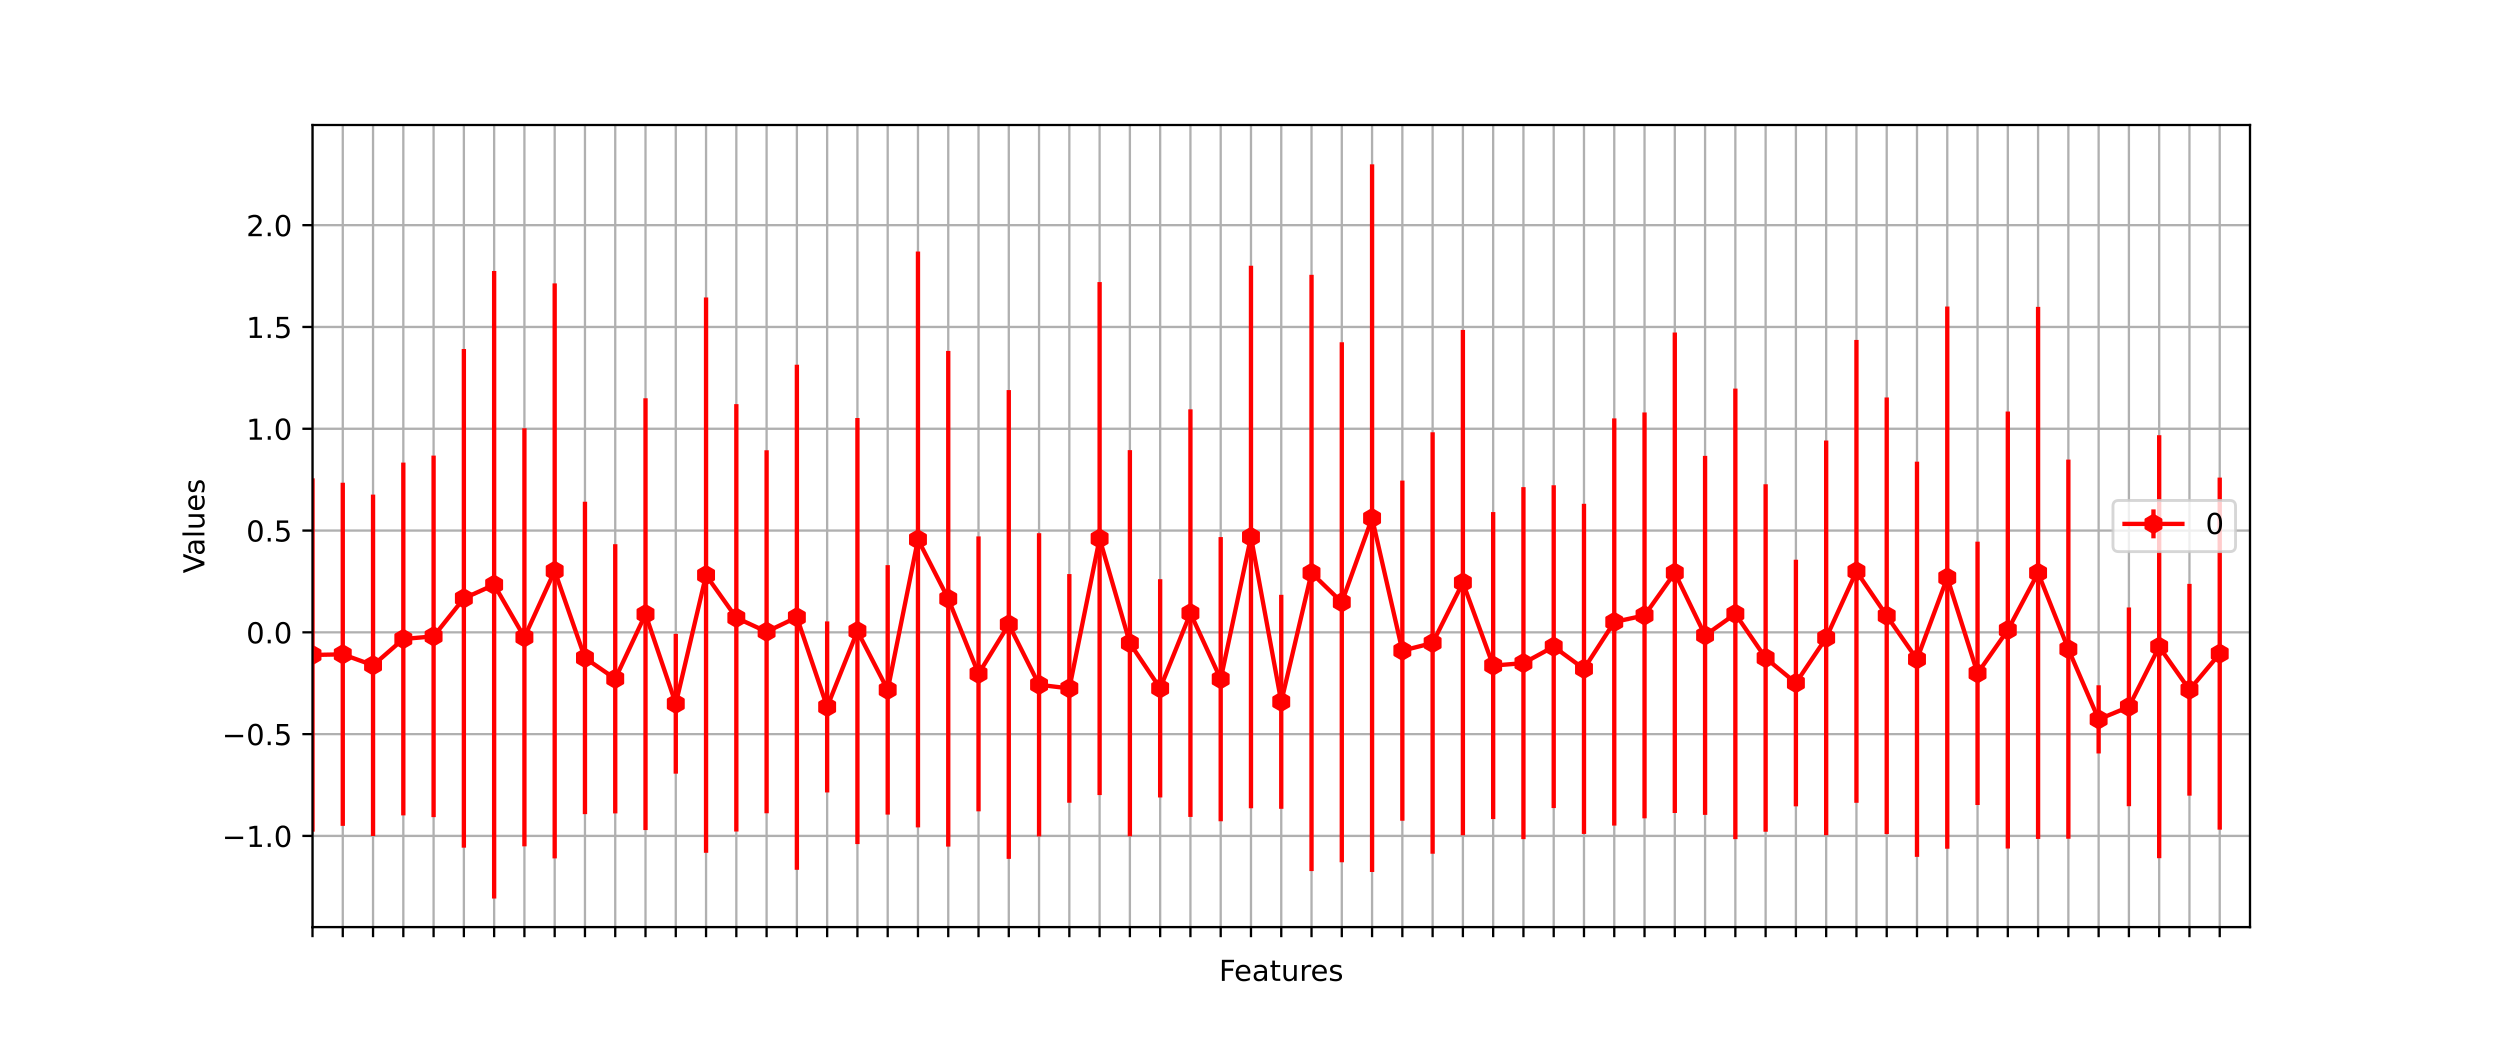 <?xml version="1.0" encoding="utf-8" standalone="no"?>
<!DOCTYPE svg PUBLIC "-//W3C//DTD SVG 1.1//EN"
  "http://www.w3.org/Graphics/SVG/1.1/DTD/svg11.dtd">
<!-- Created with matplotlib (https://matplotlib.org/) -->
<svg height="360pt" version="1.1" viewBox="0 0 864 360" width="864pt" xmlns="http://www.w3.org/2000/svg" xmlns:xlink="http://www.w3.org/1999/xlink">
 <defs>
  <style type="text/css">*{stroke-linecap:butt;stroke-linejoin:round;}</style>
 </defs>
 <g id="figure_1">
  <g id="patch_1">
   <path d="M 0 360 
L 864 360 
L 864 0 
L 0 0 
z
" style="fill:#ffffff;"/>
  </g>
  <g id="axes_1">
   <g id="patch_2">
    <path d="M 108 320.4 
L 777.6 320.4 
L 777.6 43.2 
L 108 43.2 
z
" style="fill:#ffffff;"/>
   </g>
   <g id="matplotlib.axis_1">
    <g id="xtick_1">
     <g id="line2d_1">
      <path clip-path="url(#pa23f2cfbc8)" d="M 108 320.4 
L 108 43.2 
" style="fill:none;stroke:#b0b0b0;stroke-linecap:square;stroke-width:0.8;"/>
     </g>
     <g id="line2d_2">
      <defs>
       <path d="M 0 0 
L 0 3.5 
" id="md1a18c823a" style="stroke:#000000;stroke-width:0.8;"/>
      </defs>
      <g>
       <use style="stroke:#000000;stroke-width:0.8;" x="108" xlink:href="#md1a18c823a" y="320.4"/>
      </g>
     </g>
    </g>
    <g id="xtick_2">
     <g id="line2d_3">
      <path clip-path="url(#pa23f2cfbc8)" d="M 118.463 320.4 
L 118.463 43.2 
" style="fill:none;stroke:#b0b0b0;stroke-linecap:square;stroke-width:0.8;"/>
     </g>
     <g id="line2d_4">
      <g>
       <use style="stroke:#000000;stroke-width:0.8;" x="118.463" xlink:href="#md1a18c823a" y="320.4"/>
      </g>
     </g>
    </g>
    <g id="xtick_3">
     <g id="line2d_5">
      <path clip-path="url(#pa23f2cfbc8)" d="M 128.925 320.4 
L 128.925 43.2 
" style="fill:none;stroke:#b0b0b0;stroke-linecap:square;stroke-width:0.8;"/>
     </g>
     <g id="line2d_6">
      <g>
       <use style="stroke:#000000;stroke-width:0.8;" x="128.925" xlink:href="#md1a18c823a" y="320.4"/>
      </g>
     </g>
    </g>
    <g id="xtick_4">
     <g id="line2d_7">
      <path clip-path="url(#pa23f2cfbc8)" d="M 139.387 320.4 
L 139.387 43.2 
" style="fill:none;stroke:#b0b0b0;stroke-linecap:square;stroke-width:0.8;"/>
     </g>
     <g id="line2d_8">
      <g>
       <use style="stroke:#000000;stroke-width:0.8;" x="139.387" xlink:href="#md1a18c823a" y="320.4"/>
      </g>
     </g>
    </g>
    <g id="xtick_5">
     <g id="line2d_9">
      <path clip-path="url(#pa23f2cfbc8)" d="M 149.85 320.4 
L 149.85 43.2 
" style="fill:none;stroke:#b0b0b0;stroke-linecap:square;stroke-width:0.8;"/>
     </g>
     <g id="line2d_10">
      <g>
       <use style="stroke:#000000;stroke-width:0.8;" x="149.85" xlink:href="#md1a18c823a" y="320.4"/>
      </g>
     </g>
    </g>
    <g id="xtick_6">
     <g id="line2d_11">
      <path clip-path="url(#pa23f2cfbc8)" d="M 160.312 320.4 
L 160.312 43.2 
" style="fill:none;stroke:#b0b0b0;stroke-linecap:square;stroke-width:0.8;"/>
     </g>
     <g id="line2d_12">
      <g>
       <use style="stroke:#000000;stroke-width:0.8;" x="160.312" xlink:href="#md1a18c823a" y="320.4"/>
      </g>
     </g>
    </g>
    <g id="xtick_7">
     <g id="line2d_13">
      <path clip-path="url(#pa23f2cfbc8)" d="M 170.775 320.4 
L 170.775 43.2 
" style="fill:none;stroke:#b0b0b0;stroke-linecap:square;stroke-width:0.8;"/>
     </g>
     <g id="line2d_14">
      <g>
       <use style="stroke:#000000;stroke-width:0.8;" x="170.775" xlink:href="#md1a18c823a" y="320.4"/>
      </g>
     </g>
    </g>
    <g id="xtick_8">
     <g id="line2d_15">
      <path clip-path="url(#pa23f2cfbc8)" d="M 181.238 320.4 
L 181.238 43.2 
" style="fill:none;stroke:#b0b0b0;stroke-linecap:square;stroke-width:0.8;"/>
     </g>
     <g id="line2d_16">
      <g>
       <use style="stroke:#000000;stroke-width:0.8;" x="181.238" xlink:href="#md1a18c823a" y="320.4"/>
      </g>
     </g>
    </g>
    <g id="xtick_9">
     <g id="line2d_17">
      <path clip-path="url(#pa23f2cfbc8)" d="M 191.7 320.4 
L 191.7 43.2 
" style="fill:none;stroke:#b0b0b0;stroke-linecap:square;stroke-width:0.8;"/>
     </g>
     <g id="line2d_18">
      <g>
       <use style="stroke:#000000;stroke-width:0.8;" x="191.7" xlink:href="#md1a18c823a" y="320.4"/>
      </g>
     </g>
    </g>
    <g id="xtick_10">
     <g id="line2d_19">
      <path clip-path="url(#pa23f2cfbc8)" d="M 202.162 320.4 
L 202.162 43.2 
" style="fill:none;stroke:#b0b0b0;stroke-linecap:square;stroke-width:0.8;"/>
     </g>
     <g id="line2d_20">
      <g>
       <use style="stroke:#000000;stroke-width:0.8;" x="202.162" xlink:href="#md1a18c823a" y="320.4"/>
      </g>
     </g>
    </g>
    <g id="xtick_11">
     <g id="line2d_21">
      <path clip-path="url(#pa23f2cfbc8)" d="M 212.625 320.4 
L 212.625 43.2 
" style="fill:none;stroke:#b0b0b0;stroke-linecap:square;stroke-width:0.8;"/>
     </g>
     <g id="line2d_22">
      <g>
       <use style="stroke:#000000;stroke-width:0.8;" x="212.625" xlink:href="#md1a18c823a" y="320.4"/>
      </g>
     </g>
    </g>
    <g id="xtick_12">
     <g id="line2d_23">
      <path clip-path="url(#pa23f2cfbc8)" d="M 223.088 320.4 
L 223.088 43.2 
" style="fill:none;stroke:#b0b0b0;stroke-linecap:square;stroke-width:0.8;"/>
     </g>
     <g id="line2d_24">
      <g>
       <use style="stroke:#000000;stroke-width:0.8;" x="223.088" xlink:href="#md1a18c823a" y="320.4"/>
      </g>
     </g>
    </g>
    <g id="xtick_13">
     <g id="line2d_25">
      <path clip-path="url(#pa23f2cfbc8)" d="M 233.55 320.4 
L 233.55 43.2 
" style="fill:none;stroke:#b0b0b0;stroke-linecap:square;stroke-width:0.8;"/>
     </g>
     <g id="line2d_26">
      <g>
       <use style="stroke:#000000;stroke-width:0.8;" x="233.55" xlink:href="#md1a18c823a" y="320.4"/>
      </g>
     </g>
    </g>
    <g id="xtick_14">
     <g id="line2d_27">
      <path clip-path="url(#pa23f2cfbc8)" d="M 244.012 320.4 
L 244.012 43.2 
" style="fill:none;stroke:#b0b0b0;stroke-linecap:square;stroke-width:0.8;"/>
     </g>
     <g id="line2d_28">
      <g>
       <use style="stroke:#000000;stroke-width:0.8;" x="244.012" xlink:href="#md1a18c823a" y="320.4"/>
      </g>
     </g>
    </g>
    <g id="xtick_15">
     <g id="line2d_29">
      <path clip-path="url(#pa23f2cfbc8)" d="M 254.475 320.4 
L 254.475 43.2 
" style="fill:none;stroke:#b0b0b0;stroke-linecap:square;stroke-width:0.8;"/>
     </g>
     <g id="line2d_30">
      <g>
       <use style="stroke:#000000;stroke-width:0.8;" x="254.475" xlink:href="#md1a18c823a" y="320.4"/>
      </g>
     </g>
    </g>
    <g id="xtick_16">
     <g id="line2d_31">
      <path clip-path="url(#pa23f2cfbc8)" d="M 264.938 320.4 
L 264.938 43.2 
" style="fill:none;stroke:#b0b0b0;stroke-linecap:square;stroke-width:0.8;"/>
     </g>
     <g id="line2d_32">
      <g>
       <use style="stroke:#000000;stroke-width:0.8;" x="264.938" xlink:href="#md1a18c823a" y="320.4"/>
      </g>
     </g>
    </g>
    <g id="xtick_17">
     <g id="line2d_33">
      <path clip-path="url(#pa23f2cfbc8)" d="M 275.4 320.4 
L 275.4 43.2 
" style="fill:none;stroke:#b0b0b0;stroke-linecap:square;stroke-width:0.8;"/>
     </g>
     <g id="line2d_34">
      <g>
       <use style="stroke:#000000;stroke-width:0.8;" x="275.4" xlink:href="#md1a18c823a" y="320.4"/>
      </g>
     </g>
    </g>
    <g id="xtick_18">
     <g id="line2d_35">
      <path clip-path="url(#pa23f2cfbc8)" d="M 285.863 320.4 
L 285.863 43.2 
" style="fill:none;stroke:#b0b0b0;stroke-linecap:square;stroke-width:0.8;"/>
     </g>
     <g id="line2d_36">
      <g>
       <use style="stroke:#000000;stroke-width:0.8;" x="285.863" xlink:href="#md1a18c823a" y="320.4"/>
      </g>
     </g>
    </g>
    <g id="xtick_19">
     <g id="line2d_37">
      <path clip-path="url(#pa23f2cfbc8)" d="M 296.325 320.4 
L 296.325 43.2 
" style="fill:none;stroke:#b0b0b0;stroke-linecap:square;stroke-width:0.8;"/>
     </g>
     <g id="line2d_38">
      <g>
       <use style="stroke:#000000;stroke-width:0.8;" x="296.325" xlink:href="#md1a18c823a" y="320.4"/>
      </g>
     </g>
    </g>
    <g id="xtick_20">
     <g id="line2d_39">
      <path clip-path="url(#pa23f2cfbc8)" d="M 306.788 320.4 
L 306.788 43.2 
" style="fill:none;stroke:#b0b0b0;stroke-linecap:square;stroke-width:0.8;"/>
     </g>
     <g id="line2d_40">
      <g>
       <use style="stroke:#000000;stroke-width:0.8;" x="306.788" xlink:href="#md1a18c823a" y="320.4"/>
      </g>
     </g>
    </g>
    <g id="xtick_21">
     <g id="line2d_41">
      <path clip-path="url(#pa23f2cfbc8)" d="M 317.25 320.4 
L 317.25 43.2 
" style="fill:none;stroke:#b0b0b0;stroke-linecap:square;stroke-width:0.8;"/>
     </g>
     <g id="line2d_42">
      <g>
       <use style="stroke:#000000;stroke-width:0.8;" x="317.25" xlink:href="#md1a18c823a" y="320.4"/>
      </g>
     </g>
    </g>
    <g id="xtick_22">
     <g id="line2d_43">
      <path clip-path="url(#pa23f2cfbc8)" d="M 327.712 320.4 
L 327.712 43.2 
" style="fill:none;stroke:#b0b0b0;stroke-linecap:square;stroke-width:0.8;"/>
     </g>
     <g id="line2d_44">
      <g>
       <use style="stroke:#000000;stroke-width:0.8;" x="327.712" xlink:href="#md1a18c823a" y="320.4"/>
      </g>
     </g>
    </g>
    <g id="xtick_23">
     <g id="line2d_45">
      <path clip-path="url(#pa23f2cfbc8)" d="M 338.175 320.4 
L 338.175 43.2 
" style="fill:none;stroke:#b0b0b0;stroke-linecap:square;stroke-width:0.8;"/>
     </g>
     <g id="line2d_46">
      <g>
       <use style="stroke:#000000;stroke-width:0.8;" x="338.175" xlink:href="#md1a18c823a" y="320.4"/>
      </g>
     </g>
    </g>
    <g id="xtick_24">
     <g id="line2d_47">
      <path clip-path="url(#pa23f2cfbc8)" d="M 348.637 320.4 
L 348.637 43.2 
" style="fill:none;stroke:#b0b0b0;stroke-linecap:square;stroke-width:0.8;"/>
     </g>
     <g id="line2d_48">
      <g>
       <use style="stroke:#000000;stroke-width:0.8;" x="348.637" xlink:href="#md1a18c823a" y="320.4"/>
      </g>
     </g>
    </g>
    <g id="xtick_25">
     <g id="line2d_49">
      <path clip-path="url(#pa23f2cfbc8)" d="M 359.1 320.4 
L 359.1 43.2 
" style="fill:none;stroke:#b0b0b0;stroke-linecap:square;stroke-width:0.8;"/>
     </g>
     <g id="line2d_50">
      <g>
       <use style="stroke:#000000;stroke-width:0.8;" x="359.1" xlink:href="#md1a18c823a" y="320.4"/>
      </g>
     </g>
    </g>
    <g id="xtick_26">
     <g id="line2d_51">
      <path clip-path="url(#pa23f2cfbc8)" d="M 369.562 320.4 
L 369.562 43.2 
" style="fill:none;stroke:#b0b0b0;stroke-linecap:square;stroke-width:0.8;"/>
     </g>
     <g id="line2d_52">
      <g>
       <use style="stroke:#000000;stroke-width:0.8;" x="369.562" xlink:href="#md1a18c823a" y="320.4"/>
      </g>
     </g>
    </g>
    <g id="xtick_27">
     <g id="line2d_53">
      <path clip-path="url(#pa23f2cfbc8)" d="M 380.025 320.4 
L 380.025 43.2 
" style="fill:none;stroke:#b0b0b0;stroke-linecap:square;stroke-width:0.8;"/>
     </g>
     <g id="line2d_54">
      <g>
       <use style="stroke:#000000;stroke-width:0.8;" x="380.025" xlink:href="#md1a18c823a" y="320.4"/>
      </g>
     </g>
    </g>
    <g id="xtick_28">
     <g id="line2d_55">
      <path clip-path="url(#pa23f2cfbc8)" d="M 390.488 320.4 
L 390.488 43.2 
" style="fill:none;stroke:#b0b0b0;stroke-linecap:square;stroke-width:0.8;"/>
     </g>
     <g id="line2d_56">
      <g>
       <use style="stroke:#000000;stroke-width:0.8;" x="390.488" xlink:href="#md1a18c823a" y="320.4"/>
      </g>
     </g>
    </g>
    <g id="xtick_29">
     <g id="line2d_57">
      <path clip-path="url(#pa23f2cfbc8)" d="M 400.95 320.4 
L 400.95 43.2 
" style="fill:none;stroke:#b0b0b0;stroke-linecap:square;stroke-width:0.8;"/>
     </g>
     <g id="line2d_58">
      <g>
       <use style="stroke:#000000;stroke-width:0.8;" x="400.95" xlink:href="#md1a18c823a" y="320.4"/>
      </g>
     </g>
    </g>
    <g id="xtick_30">
     <g id="line2d_59">
      <path clip-path="url(#pa23f2cfbc8)" d="M 411.413 320.4 
L 411.413 43.2 
" style="fill:none;stroke:#b0b0b0;stroke-linecap:square;stroke-width:0.8;"/>
     </g>
     <g id="line2d_60">
      <g>
       <use style="stroke:#000000;stroke-width:0.8;" x="411.413" xlink:href="#md1a18c823a" y="320.4"/>
      </g>
     </g>
    </g>
    <g id="xtick_31">
     <g id="line2d_61">
      <path clip-path="url(#pa23f2cfbc8)" d="M 421.875 320.4 
L 421.875 43.2 
" style="fill:none;stroke:#b0b0b0;stroke-linecap:square;stroke-width:0.8;"/>
     </g>
     <g id="line2d_62">
      <g>
       <use style="stroke:#000000;stroke-width:0.8;" x="421.875" xlink:href="#md1a18c823a" y="320.4"/>
      </g>
     </g>
    </g>
    <g id="xtick_32">
     <g id="line2d_63">
      <path clip-path="url(#pa23f2cfbc8)" d="M 432.337 320.4 
L 432.337 43.2 
" style="fill:none;stroke:#b0b0b0;stroke-linecap:square;stroke-width:0.8;"/>
     </g>
     <g id="line2d_64">
      <g>
       <use style="stroke:#000000;stroke-width:0.8;" x="432.337" xlink:href="#md1a18c823a" y="320.4"/>
      </g>
     </g>
    </g>
    <g id="xtick_33">
     <g id="line2d_65">
      <path clip-path="url(#pa23f2cfbc8)" d="M 442.8 320.4 
L 442.8 43.2 
" style="fill:none;stroke:#b0b0b0;stroke-linecap:square;stroke-width:0.8;"/>
     </g>
     <g id="line2d_66">
      <g>
       <use style="stroke:#000000;stroke-width:0.8;" x="442.8" xlink:href="#md1a18c823a" y="320.4"/>
      </g>
     </g>
    </g>
    <g id="xtick_34">
     <g id="line2d_67">
      <path clip-path="url(#pa23f2cfbc8)" d="M 453.262 320.4 
L 453.262 43.2 
" style="fill:none;stroke:#b0b0b0;stroke-linecap:square;stroke-width:0.8;"/>
     </g>
     <g id="line2d_68">
      <g>
       <use style="stroke:#000000;stroke-width:0.8;" x="453.262" xlink:href="#md1a18c823a" y="320.4"/>
      </g>
     </g>
    </g>
    <g id="xtick_35">
     <g id="line2d_69">
      <path clip-path="url(#pa23f2cfbc8)" d="M 463.725 320.4 
L 463.725 43.2 
" style="fill:none;stroke:#b0b0b0;stroke-linecap:square;stroke-width:0.8;"/>
     </g>
     <g id="line2d_70">
      <g>
       <use style="stroke:#000000;stroke-width:0.8;" x="463.725" xlink:href="#md1a18c823a" y="320.4"/>
      </g>
     </g>
    </g>
    <g id="xtick_36">
     <g id="line2d_71">
      <path clip-path="url(#pa23f2cfbc8)" d="M 474.188 320.4 
L 474.188 43.2 
" style="fill:none;stroke:#b0b0b0;stroke-linecap:square;stroke-width:0.8;"/>
     </g>
     <g id="line2d_72">
      <g>
       <use style="stroke:#000000;stroke-width:0.8;" x="474.188" xlink:href="#md1a18c823a" y="320.4"/>
      </g>
     </g>
    </g>
    <g id="xtick_37">
     <g id="line2d_73">
      <path clip-path="url(#pa23f2cfbc8)" d="M 484.65 320.4 
L 484.65 43.2 
" style="fill:none;stroke:#b0b0b0;stroke-linecap:square;stroke-width:0.8;"/>
     </g>
     <g id="line2d_74">
      <g>
       <use style="stroke:#000000;stroke-width:0.8;" x="484.65" xlink:href="#md1a18c823a" y="320.4"/>
      </g>
     </g>
    </g>
    <g id="xtick_38">
     <g id="line2d_75">
      <path clip-path="url(#pa23f2cfbc8)" d="M 495.113 320.4 
L 495.113 43.2 
" style="fill:none;stroke:#b0b0b0;stroke-linecap:square;stroke-width:0.8;"/>
     </g>
     <g id="line2d_76">
      <g>
       <use style="stroke:#000000;stroke-width:0.8;" x="495.113" xlink:href="#md1a18c823a" y="320.4"/>
      </g>
     </g>
    </g>
    <g id="xtick_39">
     <g id="line2d_77">
      <path clip-path="url(#pa23f2cfbc8)" d="M 505.575 320.4 
L 505.575 43.2 
" style="fill:none;stroke:#b0b0b0;stroke-linecap:square;stroke-width:0.8;"/>
     </g>
     <g id="line2d_78">
      <g>
       <use style="stroke:#000000;stroke-width:0.8;" x="505.575" xlink:href="#md1a18c823a" y="320.4"/>
      </g>
     </g>
    </g>
    <g id="xtick_40">
     <g id="line2d_79">
      <path clip-path="url(#pa23f2cfbc8)" d="M 516.038 320.4 
L 516.038 43.2 
" style="fill:none;stroke:#b0b0b0;stroke-linecap:square;stroke-width:0.8;"/>
     </g>
     <g id="line2d_80">
      <g>
       <use style="stroke:#000000;stroke-width:0.8;" x="516.038" xlink:href="#md1a18c823a" y="320.4"/>
      </g>
     </g>
    </g>
    <g id="xtick_41">
     <g id="line2d_81">
      <path clip-path="url(#pa23f2cfbc8)" d="M 526.5 320.4 
L 526.5 43.2 
" style="fill:none;stroke:#b0b0b0;stroke-linecap:square;stroke-width:0.8;"/>
     </g>
     <g id="line2d_82">
      <g>
       <use style="stroke:#000000;stroke-width:0.8;" x="526.5" xlink:href="#md1a18c823a" y="320.4"/>
      </g>
     </g>
    </g>
    <g id="xtick_42">
     <g id="line2d_83">
      <path clip-path="url(#pa23f2cfbc8)" d="M 536.962 320.4 
L 536.962 43.2 
" style="fill:none;stroke:#b0b0b0;stroke-linecap:square;stroke-width:0.8;"/>
     </g>
     <g id="line2d_84">
      <g>
       <use style="stroke:#000000;stroke-width:0.8;" x="536.962" xlink:href="#md1a18c823a" y="320.4"/>
      </g>
     </g>
    </g>
    <g id="xtick_43">
     <g id="line2d_85">
      <path clip-path="url(#pa23f2cfbc8)" d="M 547.425 320.4 
L 547.425 43.2 
" style="fill:none;stroke:#b0b0b0;stroke-linecap:square;stroke-width:0.8;"/>
     </g>
     <g id="line2d_86">
      <g>
       <use style="stroke:#000000;stroke-width:0.8;" x="547.425" xlink:href="#md1a18c823a" y="320.4"/>
      </g>
     </g>
    </g>
    <g id="xtick_44">
     <g id="line2d_87">
      <path clip-path="url(#pa23f2cfbc8)" d="M 557.888 320.4 
L 557.888 43.2 
" style="fill:none;stroke:#b0b0b0;stroke-linecap:square;stroke-width:0.8;"/>
     </g>
     <g id="line2d_88">
      <g>
       <use style="stroke:#000000;stroke-width:0.8;" x="557.888" xlink:href="#md1a18c823a" y="320.4"/>
      </g>
     </g>
    </g>
    <g id="xtick_45">
     <g id="line2d_89">
      <path clip-path="url(#pa23f2cfbc8)" d="M 568.35 320.4 
L 568.35 43.2 
" style="fill:none;stroke:#b0b0b0;stroke-linecap:square;stroke-width:0.8;"/>
     </g>
     <g id="line2d_90">
      <g>
       <use style="stroke:#000000;stroke-width:0.8;" x="568.35" xlink:href="#md1a18c823a" y="320.4"/>
      </g>
     </g>
    </g>
    <g id="xtick_46">
     <g id="line2d_91">
      <path clip-path="url(#pa23f2cfbc8)" d="M 578.812 320.4 
L 578.812 43.2 
" style="fill:none;stroke:#b0b0b0;stroke-linecap:square;stroke-width:0.8;"/>
     </g>
     <g id="line2d_92">
      <g>
       <use style="stroke:#000000;stroke-width:0.8;" x="578.812" xlink:href="#md1a18c823a" y="320.4"/>
      </g>
     </g>
    </g>
    <g id="xtick_47">
     <g id="line2d_93">
      <path clip-path="url(#pa23f2cfbc8)" d="M 589.275 320.4 
L 589.275 43.2 
" style="fill:none;stroke:#b0b0b0;stroke-linecap:square;stroke-width:0.8;"/>
     </g>
     <g id="line2d_94">
      <g>
       <use style="stroke:#000000;stroke-width:0.8;" x="589.275" xlink:href="#md1a18c823a" y="320.4"/>
      </g>
     </g>
    </g>
    <g id="xtick_48">
     <g id="line2d_95">
      <path clip-path="url(#pa23f2cfbc8)" d="M 599.737 320.4 
L 599.737 43.2 
" style="fill:none;stroke:#b0b0b0;stroke-linecap:square;stroke-width:0.8;"/>
     </g>
     <g id="line2d_96">
      <g>
       <use style="stroke:#000000;stroke-width:0.8;" x="599.737" xlink:href="#md1a18c823a" y="320.4"/>
      </g>
     </g>
    </g>
    <g id="xtick_49">
     <g id="line2d_97">
      <path clip-path="url(#pa23f2cfbc8)" d="M 610.2 320.4 
L 610.2 43.2 
" style="fill:none;stroke:#b0b0b0;stroke-linecap:square;stroke-width:0.8;"/>
     </g>
     <g id="line2d_98">
      <g>
       <use style="stroke:#000000;stroke-width:0.8;" x="610.2" xlink:href="#md1a18c823a" y="320.4"/>
      </g>
     </g>
    </g>
    <g id="xtick_50">
     <g id="line2d_99">
      <path clip-path="url(#pa23f2cfbc8)" d="M 620.663 320.4 
L 620.663 43.2 
" style="fill:none;stroke:#b0b0b0;stroke-linecap:square;stroke-width:0.8;"/>
     </g>
     <g id="line2d_100">
      <g>
       <use style="stroke:#000000;stroke-width:0.8;" x="620.663" xlink:href="#md1a18c823a" y="320.4"/>
      </g>
     </g>
    </g>
    <g id="xtick_51">
     <g id="line2d_101">
      <path clip-path="url(#pa23f2cfbc8)" d="M 631.125 320.4 
L 631.125 43.2 
" style="fill:none;stroke:#b0b0b0;stroke-linecap:square;stroke-width:0.8;"/>
     </g>
     <g id="line2d_102">
      <g>
       <use style="stroke:#000000;stroke-width:0.8;" x="631.125" xlink:href="#md1a18c823a" y="320.4"/>
      </g>
     </g>
    </g>
    <g id="xtick_52">
     <g id="line2d_103">
      <path clip-path="url(#pa23f2cfbc8)" d="M 641.587 320.4 
L 641.587 43.2 
" style="fill:none;stroke:#b0b0b0;stroke-linecap:square;stroke-width:0.8;"/>
     </g>
     <g id="line2d_104">
      <g>
       <use style="stroke:#000000;stroke-width:0.8;" x="641.587" xlink:href="#md1a18c823a" y="320.4"/>
      </g>
     </g>
    </g>
    <g id="xtick_53">
     <g id="line2d_105">
      <path clip-path="url(#pa23f2cfbc8)" d="M 652.05 320.4 
L 652.05 43.2 
" style="fill:none;stroke:#b0b0b0;stroke-linecap:square;stroke-width:0.8;"/>
     </g>
     <g id="line2d_106">
      <g>
       <use style="stroke:#000000;stroke-width:0.8;" x="652.05" xlink:href="#md1a18c823a" y="320.4"/>
      </g>
     </g>
    </g>
    <g id="xtick_54">
     <g id="line2d_107">
      <path clip-path="url(#pa23f2cfbc8)" d="M 662.513 320.4 
L 662.513 43.2 
" style="fill:none;stroke:#b0b0b0;stroke-linecap:square;stroke-width:0.8;"/>
     </g>
     <g id="line2d_108">
      <g>
       <use style="stroke:#000000;stroke-width:0.8;" x="662.513" xlink:href="#md1a18c823a" y="320.4"/>
      </g>
     </g>
    </g>
    <g id="xtick_55">
     <g id="line2d_109">
      <path clip-path="url(#pa23f2cfbc8)" d="M 672.975 320.4 
L 672.975 43.2 
" style="fill:none;stroke:#b0b0b0;stroke-linecap:square;stroke-width:0.8;"/>
     </g>
     <g id="line2d_110">
      <g>
       <use style="stroke:#000000;stroke-width:0.8;" x="672.975" xlink:href="#md1a18c823a" y="320.4"/>
      </g>
     </g>
    </g>
    <g id="xtick_56">
     <g id="line2d_111">
      <path clip-path="url(#pa23f2cfbc8)" d="M 683.438 320.4 
L 683.438 43.2 
" style="fill:none;stroke:#b0b0b0;stroke-linecap:square;stroke-width:0.8;"/>
     </g>
     <g id="line2d_112">
      <g>
       <use style="stroke:#000000;stroke-width:0.8;" x="683.438" xlink:href="#md1a18c823a" y="320.4"/>
      </g>
     </g>
    </g>
    <g id="xtick_57">
     <g id="line2d_113">
      <path clip-path="url(#pa23f2cfbc8)" d="M 693.9 320.4 
L 693.9 43.2 
" style="fill:none;stroke:#b0b0b0;stroke-linecap:square;stroke-width:0.8;"/>
     </g>
     <g id="line2d_114">
      <g>
       <use style="stroke:#000000;stroke-width:0.8;" x="693.9" xlink:href="#md1a18c823a" y="320.4"/>
      </g>
     </g>
    </g>
    <g id="xtick_58">
     <g id="line2d_115">
      <path clip-path="url(#pa23f2cfbc8)" d="M 704.362 320.4 
L 704.362 43.2 
" style="fill:none;stroke:#b0b0b0;stroke-linecap:square;stroke-width:0.8;"/>
     </g>
     <g id="line2d_116">
      <g>
       <use style="stroke:#000000;stroke-width:0.8;" x="704.362" xlink:href="#md1a18c823a" y="320.4"/>
      </g>
     </g>
    </g>
    <g id="xtick_59">
     <g id="line2d_117">
      <path clip-path="url(#pa23f2cfbc8)" d="M 714.825 320.4 
L 714.825 43.2 
" style="fill:none;stroke:#b0b0b0;stroke-linecap:square;stroke-width:0.8;"/>
     </g>
     <g id="line2d_118">
      <g>
       <use style="stroke:#000000;stroke-width:0.8;" x="714.825" xlink:href="#md1a18c823a" y="320.4"/>
      </g>
     </g>
    </g>
    <g id="xtick_60">
     <g id="line2d_119">
      <path clip-path="url(#pa23f2cfbc8)" d="M 725.288 320.4 
L 725.288 43.2 
" style="fill:none;stroke:#b0b0b0;stroke-linecap:square;stroke-width:0.8;"/>
     </g>
     <g id="line2d_120">
      <g>
       <use style="stroke:#000000;stroke-width:0.8;" x="725.288" xlink:href="#md1a18c823a" y="320.4"/>
      </g>
     </g>
    </g>
    <g id="xtick_61">
     <g id="line2d_121">
      <path clip-path="url(#pa23f2cfbc8)" d="M 735.75 320.4 
L 735.75 43.2 
" style="fill:none;stroke:#b0b0b0;stroke-linecap:square;stroke-width:0.8;"/>
     </g>
     <g id="line2d_122">
      <g>
       <use style="stroke:#000000;stroke-width:0.8;" x="735.75" xlink:href="#md1a18c823a" y="320.4"/>
      </g>
     </g>
    </g>
    <g id="xtick_62">
     <g id="line2d_123">
      <path clip-path="url(#pa23f2cfbc8)" d="M 746.212 320.4 
L 746.212 43.2 
" style="fill:none;stroke:#b0b0b0;stroke-linecap:square;stroke-width:0.8;"/>
     </g>
     <g id="line2d_124">
      <g>
       <use style="stroke:#000000;stroke-width:0.8;" x="746.212" xlink:href="#md1a18c823a" y="320.4"/>
      </g>
     </g>
    </g>
    <g id="xtick_63">
     <g id="line2d_125">
      <path clip-path="url(#pa23f2cfbc8)" d="M 756.675 320.4 
L 756.675 43.2 
" style="fill:none;stroke:#b0b0b0;stroke-linecap:square;stroke-width:0.8;"/>
     </g>
     <g id="line2d_126">
      <g>
       <use style="stroke:#000000;stroke-width:0.8;" x="756.675" xlink:href="#md1a18c823a" y="320.4"/>
      </g>
     </g>
    </g>
    <g id="xtick_64">
     <g id="line2d_127">
      <path clip-path="url(#pa23f2cfbc8)" d="M 767.138 320.4 
L 767.138 43.2 
" style="fill:none;stroke:#b0b0b0;stroke-linecap:square;stroke-width:0.8;"/>
     </g>
     <g id="line2d_128">
      <g>
       <use style="stroke:#000000;stroke-width:0.8;" x="767.138" xlink:href="#md1a18c823a" y="320.4"/>
      </g>
     </g>
    </g>
    <g id="text_1">
     <!-- Features -->
     <g transform="translate(421.305 338.998)scale(0.1 -0.1)">
      <defs>
       <path d="M 9.812 72.906 
L 51.703 72.906 
L 51.703 64.594 
L 19.672 64.594 
L 19.672 43.109 
L 48.578 43.109 
L 48.578 34.812 
L 19.672 34.812 
L 19.672 0 
L 9.812 0 
z
" id="DejaVuSans-70"/>
       <path d="M 56.203 29.594 
L 56.203 25.203 
L 14.891 25.203 
Q 15.484 15.922 20.484 11.062 
Q 25.484 6.203 34.422 6.203 
Q 39.594 6.203 44.453 7.469 
Q 49.312 8.734 54.109 11.281 
L 54.109 2.781 
Q 49.266 0.734 44.188 -0.344 
Q 39.109 -1.422 33.891 -1.422 
Q 20.797 -1.422 13.156 6.188 
Q 5.516 13.812 5.516 26.812 
Q 5.516 40.234 12.766 48.109 
Q 20.016 56 32.328 56 
Q 43.359 56 49.781 48.891 
Q 56.203 41.797 56.203 29.594 
z
M 47.219 32.234 
Q 47.125 39.594 43.094 43.984 
Q 39.062 48.391 32.422 48.391 
Q 24.906 48.391 20.391 44.141 
Q 15.875 39.891 15.188 32.172 
z
" id="DejaVuSans-101"/>
       <path d="M 34.281 27.484 
Q 23.391 27.484 19.188 25 
Q 14.984 22.516 14.984 16.5 
Q 14.984 11.719 18.141 8.906 
Q 21.297 6.109 26.703 6.109 
Q 34.188 6.109 38.703 11.406 
Q 43.219 16.703 43.219 25.484 
L 43.219 27.484 
z
M 52.203 31.203 
L 52.203 0 
L 43.219 0 
L 43.219 8.297 
Q 40.141 3.328 35.547 0.953 
Q 30.953 -1.422 24.312 -1.422 
Q 15.922 -1.422 10.953 3.297 
Q 6 8.016 6 15.922 
Q 6 25.141 12.172 29.828 
Q 18.359 34.516 30.609 34.516 
L 43.219 34.516 
L 43.219 35.406 
Q 43.219 41.609 39.141 45 
Q 35.062 48.391 27.688 48.391 
Q 23 48.391 18.547 47.266 
Q 14.109 46.141 10.016 43.891 
L 10.016 52.203 
Q 14.938 54.109 19.578 55.047 
Q 24.219 56 28.609 56 
Q 40.484 56 46.344 49.844 
Q 52.203 43.703 52.203 31.203 
z
" id="DejaVuSans-97"/>
       <path d="M 18.312 70.219 
L 18.312 54.688 
L 36.812 54.688 
L 36.812 47.703 
L 18.312 47.703 
L 18.312 18.016 
Q 18.312 11.328 20.141 9.422 
Q 21.969 7.516 27.594 7.516 
L 36.812 7.516 
L 36.812 0 
L 27.594 0 
Q 17.188 0 13.234 3.875 
Q 9.281 7.766 9.281 18.016 
L 9.281 47.703 
L 2.688 47.703 
L 2.688 54.688 
L 9.281 54.688 
L 9.281 70.219 
z
" id="DejaVuSans-116"/>
       <path d="M 8.5 21.578 
L 8.5 54.688 
L 17.484 54.688 
L 17.484 21.922 
Q 17.484 14.156 20.5 10.266 
Q 23.531 6.391 29.594 6.391 
Q 36.859 6.391 41.078 11.031 
Q 45.312 15.672 45.312 23.688 
L 45.312 54.688 
L 54.297 54.688 
L 54.297 0 
L 45.312 0 
L 45.312 8.406 
Q 42.047 3.422 37.719 1 
Q 33.406 -1.422 27.688 -1.422 
Q 18.266 -1.422 13.375 4.438 
Q 8.5 10.297 8.5 21.578 
z
M 31.109 56 
z
" id="DejaVuSans-117"/>
       <path d="M 41.109 46.297 
Q 39.594 47.172 37.812 47.578 
Q 36.031 48 33.891 48 
Q 26.266 48 22.188 43.047 
Q 18.109 38.094 18.109 28.812 
L 18.109 0 
L 9.078 0 
L 9.078 54.688 
L 18.109 54.688 
L 18.109 46.188 
Q 20.953 51.172 25.484 53.578 
Q 30.031 56 36.531 56 
Q 37.453 56 38.578 55.875 
Q 39.703 55.766 41.062 55.516 
z
" id="DejaVuSans-114"/>
       <path d="M 44.281 53.078 
L 44.281 44.578 
Q 40.484 46.531 36.375 47.5 
Q 32.281 48.484 27.875 48.484 
Q 21.188 48.484 17.844 46.438 
Q 14.5 44.391 14.5 40.281 
Q 14.5 37.156 16.891 35.375 
Q 19.281 33.594 26.516 31.984 
L 29.594 31.297 
Q 39.156 29.25 43.188 25.516 
Q 47.219 21.781 47.219 15.094 
Q 47.219 7.469 41.188 3.016 
Q 35.156 -1.422 24.609 -1.422 
Q 20.219 -1.422 15.453 -0.562 
Q 10.688 0.297 5.422 2 
L 5.422 11.281 
Q 10.406 8.688 15.234 7.391 
Q 20.062 6.109 24.812 6.109 
Q 31.156 6.109 34.562 8.281 
Q 37.984 10.453 37.984 14.406 
Q 37.984 18.062 35.516 20.016 
Q 33.062 21.969 24.703 23.781 
L 21.578 24.516 
Q 13.234 26.266 9.516 29.906 
Q 5.812 33.547 5.812 39.891 
Q 5.812 47.609 11.281 51.797 
Q 16.75 56 26.812 56 
Q 31.781 56 36.172 55.266 
Q 40.578 54.547 44.281 53.078 
z
" id="DejaVuSans-115"/>
      </defs>
      <use xlink:href="#DejaVuSans-70"/>
      <use x="52.02" xlink:href="#DejaVuSans-101"/>
      <use x="113.543" xlink:href="#DejaVuSans-97"/>
      <use x="174.822" xlink:href="#DejaVuSans-116"/>
      <use x="214.031" xlink:href="#DejaVuSans-117"/>
      <use x="277.41" xlink:href="#DejaVuSans-114"/>
      <use x="316.273" xlink:href="#DejaVuSans-101"/>
      <use x="377.797" xlink:href="#DejaVuSans-115"/>
     </g>
    </g>
   </g>
   <g id="matplotlib.axis_2">
    <g id="ytick_1">
     <g id="line2d_129">
      <path clip-path="url(#pa23f2cfbc8)" d="M 108 288.893 
L 777.6 288.893 
" style="fill:none;stroke:#b0b0b0;stroke-linecap:square;stroke-width:0.8;"/>
     </g>
     <g id="line2d_130">
      <defs>
       <path d="M 0 0 
L -3.5 0 
" id="ma77f24b1f1" style="stroke:#000000;stroke-width:0.8;"/>
      </defs>
      <g>
       <use style="stroke:#000000;stroke-width:0.8;" x="108" xlink:href="#ma77f24b1f1" y="288.893"/>
      </g>
     </g>
     <g id="text_2">
      <!-- −1.0 -->
      <g transform="translate(76.717 292.693)scale(0.1 -0.1)">
       <defs>
        <path d="M 10.594 35.5 
L 73.188 35.5 
L 73.188 27.203 
L 10.594 27.203 
z
" id="DejaVuSans-8722"/>
        <path d="M 12.406 8.297 
L 28.516 8.297 
L 28.516 63.922 
L 10.984 60.406 
L 10.984 69.391 
L 28.422 72.906 
L 38.281 72.906 
L 38.281 8.297 
L 54.391 8.297 
L 54.391 0 
L 12.406 0 
z
" id="DejaVuSans-49"/>
        <path d="M 10.688 12.406 
L 21 12.406 
L 21 0 
L 10.688 0 
z
" id="DejaVuSans-46"/>
        <path d="M 31.781 66.406 
Q 24.172 66.406 20.328 58.906 
Q 16.5 51.422 16.5 36.375 
Q 16.5 21.391 20.328 13.891 
Q 24.172 6.391 31.781 6.391 
Q 39.453 6.391 43.281 13.891 
Q 47.125 21.391 47.125 36.375 
Q 47.125 51.422 43.281 58.906 
Q 39.453 66.406 31.781 66.406 
z
M 31.781 74.219 
Q 44.047 74.219 50.516 64.516 
Q 56.984 54.828 56.984 36.375 
Q 56.984 17.969 50.516 8.266 
Q 44.047 -1.422 31.781 -1.422 
Q 19.531 -1.422 13.062 8.266 
Q 6.594 17.969 6.594 36.375 
Q 6.594 54.828 13.062 64.516 
Q 19.531 74.219 31.781 74.219 
z
" id="DejaVuSans-48"/>
       </defs>
       <use xlink:href="#DejaVuSans-8722"/>
       <use x="83.789" xlink:href="#DejaVuSans-49"/>
       <use x="147.412" xlink:href="#DejaVuSans-46"/>
       <use x="179.199" xlink:href="#DejaVuSans-48"/>
      </g>
     </g>
    </g>
    <g id="ytick_2">
     <g id="line2d_131">
      <path clip-path="url(#pa23f2cfbc8)" d="M 108 253.715 
L 777.6 253.715 
" style="fill:none;stroke:#b0b0b0;stroke-linecap:square;stroke-width:0.8;"/>
     </g>
     <g id="line2d_132">
      <g>
       <use style="stroke:#000000;stroke-width:0.8;" x="108" xlink:href="#ma77f24b1f1" y="253.715"/>
      </g>
     </g>
     <g id="text_3">
      <!-- −0.5 -->
      <g transform="translate(76.717 257.514)scale(0.1 -0.1)">
       <defs>
        <path d="M 10.797 72.906 
L 49.516 72.906 
L 49.516 64.594 
L 19.828 64.594 
L 19.828 46.734 
Q 21.969 47.469 24.109 47.828 
Q 26.266 48.188 28.422 48.188 
Q 40.625 48.188 47.75 41.5 
Q 54.891 34.812 54.891 23.391 
Q 54.891 11.625 47.562 5.094 
Q 40.234 -1.422 26.906 -1.422 
Q 22.312 -1.422 17.547 -0.641 
Q 12.797 0.141 7.719 1.703 
L 7.719 11.625 
Q 12.109 9.234 16.797 8.062 
Q 21.484 6.891 26.703 6.891 
Q 35.156 6.891 40.078 11.328 
Q 45.016 15.766 45.016 23.391 
Q 45.016 31 40.078 35.438 
Q 35.156 39.891 26.703 39.891 
Q 22.75 39.891 18.812 39.016 
Q 14.891 38.141 10.797 36.281 
z
" id="DejaVuSans-53"/>
       </defs>
       <use xlink:href="#DejaVuSans-8722"/>
       <use x="83.789" xlink:href="#DejaVuSans-48"/>
       <use x="147.412" xlink:href="#DejaVuSans-46"/>
       <use x="179.199" xlink:href="#DejaVuSans-53"/>
      </g>
     </g>
    </g>
    <g id="ytick_3">
     <g id="line2d_133">
      <path clip-path="url(#pa23f2cfbc8)" d="M 108 218.536 
L 777.6 218.536 
" style="fill:none;stroke:#b0b0b0;stroke-linecap:square;stroke-width:0.8;"/>
     </g>
     <g id="line2d_134">
      <g>
       <use style="stroke:#000000;stroke-width:0.8;" x="108" xlink:href="#ma77f24b1f1" y="218.536"/>
      </g>
     </g>
     <g id="text_4">
      <!-- 0.0 -->
      <g transform="translate(85.097 222.335)scale(0.1 -0.1)">
       <use xlink:href="#DejaVuSans-48"/>
       <use x="63.623" xlink:href="#DejaVuSans-46"/>
       <use x="95.41" xlink:href="#DejaVuSans-48"/>
      </g>
     </g>
    </g>
    <g id="ytick_4">
     <g id="line2d_135">
      <path clip-path="url(#pa23f2cfbc8)" d="M 108 183.358 
L 777.6 183.358 
" style="fill:none;stroke:#b0b0b0;stroke-linecap:square;stroke-width:0.8;"/>
     </g>
     <g id="line2d_136">
      <g>
       <use style="stroke:#000000;stroke-width:0.8;" x="108" xlink:href="#ma77f24b1f1" y="183.358"/>
      </g>
     </g>
     <g id="text_5">
      <!-- 0.5 -->
      <g transform="translate(85.097 187.157)scale(0.1 -0.1)">
       <use xlink:href="#DejaVuSans-48"/>
       <use x="63.623" xlink:href="#DejaVuSans-46"/>
       <use x="95.41" xlink:href="#DejaVuSans-53"/>
      </g>
     </g>
    </g>
    <g id="ytick_5">
     <g id="line2d_137">
      <path clip-path="url(#pa23f2cfbc8)" d="M 108 148.179 
L 777.6 148.179 
" style="fill:none;stroke:#b0b0b0;stroke-linecap:square;stroke-width:0.8;"/>
     </g>
     <g id="line2d_138">
      <g>
       <use style="stroke:#000000;stroke-width:0.8;" x="108" xlink:href="#ma77f24b1f1" y="148.179"/>
      </g>
     </g>
     <g id="text_6">
      <!-- 1.0 -->
      <g transform="translate(85.097 151.978)scale(0.1 -0.1)">
       <use xlink:href="#DejaVuSans-49"/>
       <use x="63.623" xlink:href="#DejaVuSans-46"/>
       <use x="95.41" xlink:href="#DejaVuSans-48"/>
      </g>
     </g>
    </g>
    <g id="ytick_6">
     <g id="line2d_139">
      <path clip-path="url(#pa23f2cfbc8)" d="M 108 113 
L 777.6 113 
" style="fill:none;stroke:#b0b0b0;stroke-linecap:square;stroke-width:0.8;"/>
     </g>
     <g id="line2d_140">
      <g>
       <use style="stroke:#000000;stroke-width:0.8;" x="108" xlink:href="#ma77f24b1f1" y="113"/>
      </g>
     </g>
     <g id="text_7">
      <!-- 1.5 -->
      <g transform="translate(85.097 116.799)scale(0.1 -0.1)">
       <use xlink:href="#DejaVuSans-49"/>
       <use x="63.623" xlink:href="#DejaVuSans-46"/>
       <use x="95.41" xlink:href="#DejaVuSans-53"/>
      </g>
     </g>
    </g>
    <g id="ytick_7">
     <g id="line2d_141">
      <path clip-path="url(#pa23f2cfbc8)" d="M 108 77.822 
L 777.6 77.822 
" style="fill:none;stroke:#b0b0b0;stroke-linecap:square;stroke-width:0.8;"/>
     </g>
     <g id="line2d_142">
      <g>
       <use style="stroke:#000000;stroke-width:0.8;" x="108" xlink:href="#ma77f24b1f1" y="77.822"/>
      </g>
     </g>
     <g id="text_8">
      <!-- 2.0 -->
      <g transform="translate(85.097 81.621)scale(0.1 -0.1)">
       <defs>
        <path d="M 19.188 8.297 
L 53.609 8.297 
L 53.609 0 
L 7.328 0 
L 7.328 8.297 
Q 12.938 14.109 22.625 23.891 
Q 32.328 33.688 34.812 36.531 
Q 39.547 41.844 41.422 45.531 
Q 43.312 49.219 43.312 52.781 
Q 43.312 58.594 39.234 62.25 
Q 35.156 65.922 28.609 65.922 
Q 23.969 65.922 18.812 64.312 
Q 13.672 62.703 7.812 59.422 
L 7.812 69.391 
Q 13.766 71.781 18.938 73 
Q 24.125 74.219 28.422 74.219 
Q 39.75 74.219 46.484 68.547 
Q 53.219 62.891 53.219 53.422 
Q 53.219 48.922 51.531 44.891 
Q 49.859 40.875 45.406 35.406 
Q 44.188 33.984 37.641 27.219 
Q 31.109 20.453 19.188 8.297 
z
" id="DejaVuSans-50"/>
       </defs>
       <use xlink:href="#DejaVuSans-50"/>
       <use x="63.623" xlink:href="#DejaVuSans-46"/>
       <use x="95.41" xlink:href="#DejaVuSans-48"/>
      </g>
     </g>
    </g>
    <g id="text_9">
     <!-- Values -->
     <g transform="translate(70.638 198.136)rotate(-90)scale(0.1 -0.1)">
      <defs>
       <path d="M 28.609 0 
L 0.781 72.906 
L 11.078 72.906 
L 34.188 11.531 
L 57.328 72.906 
L 67.578 72.906 
L 39.797 0 
z
" id="DejaVuSans-86"/>
       <path d="M 9.422 75.984 
L 18.406 75.984 
L 18.406 0 
L 9.422 0 
z
" id="DejaVuSans-108"/>
      </defs>
      <use xlink:href="#DejaVuSans-86"/>
      <use x="60.658" xlink:href="#DejaVuSans-97"/>
      <use x="121.938" xlink:href="#DejaVuSans-108"/>
      <use x="149.721" xlink:href="#DejaVuSans-117"/>
      <use x="213.1" xlink:href="#DejaVuSans-101"/>
      <use x="274.623" xlink:href="#DejaVuSans-115"/>
     </g>
    </g>
   </g>
   <g id="LineCollection_1">
    <path clip-path="url(#pa23f2cfbc8)" d="M 108 287.42 
L 108 165.302 
" style="fill:none;stroke:#ff0000;stroke-width:1.5;"/>
    <path clip-path="url(#pa23f2cfbc8)" d="M 118.463 285.423 
L 118.463 166.843 
" style="fill:none;stroke:#ff0000;stroke-width:1.5;"/>
    <path clip-path="url(#pa23f2cfbc8)" d="M 128.925 288.92 
L 128.925 170.933 
" style="fill:none;stroke:#ff0000;stroke-width:1.5;"/>
    <path clip-path="url(#pa23f2cfbc8)" d="M 139.387 281.806 
L 139.387 159.866 
" style="fill:none;stroke:#ff0000;stroke-width:1.5;"/>
    <path clip-path="url(#pa23f2cfbc8)" d="M 149.85 282.404 
L 149.85 157.445 
" style="fill:none;stroke:#ff0000;stroke-width:1.5;"/>
    <path clip-path="url(#pa23f2cfbc8)" d="M 160.312 292.965 
L 160.312 120.616 
" style="fill:none;stroke:#ff0000;stroke-width:1.5;"/>
    <path clip-path="url(#pa23f2cfbc8)" d="M 170.775 310.535 
L 170.775 93.65 
" style="fill:none;stroke:#ff0000;stroke-width:1.5;"/>
    <path clip-path="url(#pa23f2cfbc8)" d="M 181.238 292.489 
L 181.238 148.017 
" style="fill:none;stroke:#ff0000;stroke-width:1.5;"/>
    <path clip-path="url(#pa23f2cfbc8)" d="M 191.7 296.665 
L 191.7 97.945 
" style="fill:none;stroke:#ff0000;stroke-width:1.5;"/>
    <path clip-path="url(#pa23f2cfbc8)" d="M 202.162 281.363 
L 202.162 173.4 
" style="fill:none;stroke:#ff0000;stroke-width:1.5;"/>
    <path clip-path="url(#pa23f2cfbc8)" d="M 212.625 281.105 
L 212.625 188.073 
" style="fill:none;stroke:#ff0000;stroke-width:1.5;"/>
    <path clip-path="url(#pa23f2cfbc8)" d="M 223.088 286.874 
L 223.088 137.631 
" style="fill:none;stroke:#ff0000;stroke-width:1.5;"/>
    <path clip-path="url(#pa23f2cfbc8)" d="M 233.55 267.379 
L 233.55 219.074 
" style="fill:none;stroke:#ff0000;stroke-width:1.5;"/>
    <path clip-path="url(#pa23f2cfbc8)" d="M 244.012 294.737 
L 244.012 102.794 
" style="fill:none;stroke:#ff0000;stroke-width:1.5;"/>
    <path clip-path="url(#pa23f2cfbc8)" d="M 254.475 287.368 
L 254.475 139.659 
" style="fill:none;stroke:#ff0000;stroke-width:1.5;"/>
    <path clip-path="url(#pa23f2cfbc8)" d="M 264.938 281.065 
L 264.938 155.603 
" style="fill:none;stroke:#ff0000;stroke-width:1.5;"/>
    <path clip-path="url(#pa23f2cfbc8)" d="M 275.4 300.608 
L 275.4 126.047 
" style="fill:none;stroke:#ff0000;stroke-width:1.5;"/>
    <path clip-path="url(#pa23f2cfbc8)" d="M 285.863 273.872 
L 285.863 214.751 
" style="fill:none;stroke:#ff0000;stroke-width:1.5;"/>
    <path clip-path="url(#pa23f2cfbc8)" d="M 296.325 291.718 
L 296.325 144.47 
" style="fill:none;stroke:#ff0000;stroke-width:1.5;"/>
    <path clip-path="url(#pa23f2cfbc8)" d="M 306.788 281.535 
L 306.788 195.316 
" style="fill:none;stroke:#ff0000;stroke-width:1.5;"/>
    <path clip-path="url(#pa23f2cfbc8)" d="M 317.25 285.943 
L 317.25 86.93 
" style="fill:none;stroke:#ff0000;stroke-width:1.5;"/>
    <path clip-path="url(#pa23f2cfbc8)" d="M 327.712 292.575 
L 327.712 121.282 
" style="fill:none;stroke:#ff0000;stroke-width:1.5;"/>
    <path clip-path="url(#pa23f2cfbc8)" d="M 338.175 280.385 
L 338.175 185.378 
" style="fill:none;stroke:#ff0000;stroke-width:1.5;"/>
    <path clip-path="url(#pa23f2cfbc8)" d="M 348.637 296.817 
L 348.637 134.797 
" style="fill:none;stroke:#ff0000;stroke-width:1.5;"/>
    <path clip-path="url(#pa23f2cfbc8)" d="M 359.1 289.061 
L 359.1 184.265 
" style="fill:none;stroke:#ff0000;stroke-width:1.5;"/>
    <path clip-path="url(#pa23f2cfbc8)" d="M 369.562 277.421 
L 369.562 198.395 
" style="fill:none;stroke:#ff0000;stroke-width:1.5;"/>
    <path clip-path="url(#pa23f2cfbc8)" d="M 380.025 274.775 
L 380.025 97.486 
" style="fill:none;stroke:#ff0000;stroke-width:1.5;"/>
    <path clip-path="url(#pa23f2cfbc8)" d="M 390.488 289.014 
L 390.488 155.566 
" style="fill:none;stroke:#ff0000;stroke-width:1.5;"/>
    <path clip-path="url(#pa23f2cfbc8)" d="M 400.95 275.601 
L 400.95 200.179 
" style="fill:none;stroke:#ff0000;stroke-width:1.5;"/>
    <path clip-path="url(#pa23f2cfbc8)" d="M 411.413 282.33 
L 411.413 141.475 
" style="fill:none;stroke:#ff0000;stroke-width:1.5;"/>
    <path clip-path="url(#pa23f2cfbc8)" d="M 421.875 283.826 
L 421.875 185.602 
" style="fill:none;stroke:#ff0000;stroke-width:1.5;"/>
    <path clip-path="url(#pa23f2cfbc8)" d="M 432.337 279.328 
L 432.337 91.832 
" style="fill:none;stroke:#ff0000;stroke-width:1.5;"/>
    <path clip-path="url(#pa23f2cfbc8)" d="M 442.8 279.525 
L 442.8 205.553 
" style="fill:none;stroke:#ff0000;stroke-width:1.5;"/>
    <path clip-path="url(#pa23f2cfbc8)" d="M 453.262 301.034 
L 453.262 94.972 
" style="fill:none;stroke:#ff0000;stroke-width:1.5;"/>
    <path clip-path="url(#pa23f2cfbc8)" d="M 463.725 298.004 
L 463.725 118.295 
" style="fill:none;stroke:#ff0000;stroke-width:1.5;"/>
    <path clip-path="url(#pa23f2cfbc8)" d="M 474.188 301.37 
L 474.188 56.785 
" style="fill:none;stroke:#ff0000;stroke-width:1.5;"/>
    <path clip-path="url(#pa23f2cfbc8)" d="M 484.65 283.65 
L 484.65 166.097 
" style="fill:none;stroke:#ff0000;stroke-width:1.5;"/>
    <path clip-path="url(#pa23f2cfbc8)" d="M 495.113 295.046 
L 495.113 149.397 
" style="fill:none;stroke:#ff0000;stroke-width:1.5;"/>
    <path clip-path="url(#pa23f2cfbc8)" d="M 505.575 288.658 
L 505.575 114.019 
" style="fill:none;stroke:#ff0000;stroke-width:1.5;"/>
    <path clip-path="url(#pa23f2cfbc8)" d="M 516.038 283.079 
L 516.038 176.978 
" style="fill:none;stroke:#ff0000;stroke-width:1.5;"/>
    <path clip-path="url(#pa23f2cfbc8)" d="M 526.5 289.999 
L 526.5 168.364 
" style="fill:none;stroke:#ff0000;stroke-width:1.5;"/>
    <path clip-path="url(#pa23f2cfbc8)" d="M 536.962 279.268 
L 536.962 167.713 
" style="fill:none;stroke:#ff0000;stroke-width:1.5;"/>
    <path clip-path="url(#pa23f2cfbc8)" d="M 547.425 288.196 
L 547.425 174.116 
" style="fill:none;stroke:#ff0000;stroke-width:1.5;"/>
    <path clip-path="url(#pa23f2cfbc8)" d="M 557.888 285.32 
L 557.888 144.594 
" style="fill:none;stroke:#ff0000;stroke-width:1.5;"/>
    <path clip-path="url(#pa23f2cfbc8)" d="M 568.35 282.815 
L 568.35 142.558 
" style="fill:none;stroke:#ff0000;stroke-width:1.5;"/>
    <path clip-path="url(#pa23f2cfbc8)" d="M 578.812 280.972 
L 578.812 114.924 
" style="fill:none;stroke:#ff0000;stroke-width:1.5;"/>
    <path clip-path="url(#pa23f2cfbc8)" d="M 589.275 281.621 
L 589.275 157.537 
" style="fill:none;stroke:#ff0000;stroke-width:1.5;"/>
    <path clip-path="url(#pa23f2cfbc8)" d="M 599.737 289.994 
L 599.737 134.306 
" style="fill:none;stroke:#ff0000;stroke-width:1.5;"/>
    <path clip-path="url(#pa23f2cfbc8)" d="M 610.2 287.442 
L 610.2 167.373 
" style="fill:none;stroke:#ff0000;stroke-width:1.5;"/>
    <path clip-path="url(#pa23f2cfbc8)" d="M 620.663 278.669 
L 620.663 193.435 
" style="fill:none;stroke:#ff0000;stroke-width:1.5;"/>
    <path clip-path="url(#pa23f2cfbc8)" d="M 631.125 288.639 
L 631.125 152.25 
" style="fill:none;stroke:#ff0000;stroke-width:1.5;"/>
    <path clip-path="url(#pa23f2cfbc8)" d="M 641.587 277.458 
L 641.587 117.474 
" style="fill:none;stroke:#ff0000;stroke-width:1.5;"/>
    <path clip-path="url(#pa23f2cfbc8)" d="M 652.05 288.259 
L 652.05 137.353 
" style="fill:none;stroke:#ff0000;stroke-width:1.5;"/>
    <path clip-path="url(#pa23f2cfbc8)" d="M 662.513 296.125 
L 662.513 159.561 
" style="fill:none;stroke:#ff0000;stroke-width:1.5;"/>
    <path clip-path="url(#pa23f2cfbc8)" d="M 672.975 293.324 
L 672.975 105.94 
" style="fill:none;stroke:#ff0000;stroke-width:1.5;"/>
    <path clip-path="url(#pa23f2cfbc8)" d="M 683.438 278.213 
L 683.438 187.191 
" style="fill:none;stroke:#ff0000;stroke-width:1.5;"/>
    <path clip-path="url(#pa23f2cfbc8)" d="M 693.9 293.256 
L 693.9 142.231 
" style="fill:none;stroke:#ff0000;stroke-width:1.5;"/>
    <path clip-path="url(#pa23f2cfbc8)" d="M 704.362 289.927 
L 704.362 106.044 
" style="fill:none;stroke:#ff0000;stroke-width:1.5;"/>
    <path clip-path="url(#pa23f2cfbc8)" d="M 714.825 289.868 
L 714.825 158.828 
" style="fill:none;stroke:#ff0000;stroke-width:1.5;"/>
    <path clip-path="url(#pa23f2cfbc8)" d="M 725.288 260.397 
L 725.288 236.831 
" style="fill:none;stroke:#ff0000;stroke-width:1.5;"/>
    <path clip-path="url(#pa23f2cfbc8)" d="M 735.75 278.631 
L 735.75 209.93 
" style="fill:none;stroke:#ff0000;stroke-width:1.5;"/>
    <path clip-path="url(#pa23f2cfbc8)" d="M 746.212 296.603 
L 746.212 150.411 
" style="fill:none;stroke:#ff0000;stroke-width:1.5;"/>
    <path clip-path="url(#pa23f2cfbc8)" d="M 756.675 274.973 
L 756.675 201.778 
" style="fill:none;stroke:#ff0000;stroke-width:1.5;"/>
    <path clip-path="url(#pa23f2cfbc8)" d="M 767.138 286.736 
L 767.138 165.067 
" style="fill:none;stroke:#ff0000;stroke-width:1.5;"/>
   </g>
   <g id="line2d_143">
    <path clip-path="url(#pa23f2cfbc8)" d="M 108 226.361 
L 118.463 226.133 
L 128.925 229.927 
L 139.387 220.836 
L 149.85 219.925 
L 160.312 206.79 
L 170.775 202.093 
L 181.238 220.253 
L 191.7 197.305 
L 202.162 227.382 
L 212.625 234.589 
L 223.088 212.252 
L 233.55 243.226 
L 244.012 198.766 
L 254.475 213.513 
L 264.938 218.334 
L 275.4 213.327 
L 285.863 244.312 
L 296.325 218.094 
L 306.788 238.426 
L 317.25 186.437 
L 327.712 206.928 
L 338.175 232.881 
L 348.637 215.807 
L 359.1 236.663 
L 369.562 237.908 
L 380.025 186.13 
L 390.488 222.29 
L 400.95 237.89 
L 411.413 211.902 
L 421.875 234.714 
L 432.337 185.58 
L 442.8 242.539 
L 453.262 198.003 
L 463.725 208.149 
L 474.188 179.077 
L 484.65 224.873 
L 495.113 222.221 
L 505.575 201.339 
L 516.038 230.028 
L 526.5 229.181 
L 536.962 223.49 
L 547.425 231.156 
L 557.888 214.957 
L 568.35 212.686 
L 578.812 197.948 
L 589.275 219.579 
L 599.737 212.15 
L 610.2 227.407 
L 620.663 236.052 
L 631.125 220.444 
L 641.587 197.466 
L 652.05 212.806 
L 662.513 227.843 
L 672.975 199.632 
L 683.438 232.702 
L 693.9 217.743 
L 704.362 197.986 
L 714.825 224.348 
L 725.288 248.614 
L 735.75 244.281 
L 746.212 223.507 
L 756.675 238.376 
L 767.138 225.901 
" style="fill:none;stroke:#ff0000;stroke-linecap:square;stroke-width:1.5;"/>
    <defs>
     <path d="M 0 -3 
L -2.598 -1.5 
L -2.598 1.5 
L -0 3 
L 2.598 1.5 
L 2.598 -1.5 
z
" id="m9f27b3e20e" style="stroke:#ff0000;stroke-linejoin:miter;"/>
    </defs>
    <g clip-path="url(#pa23f2cfbc8)">
     <use style="fill:#ff0000;stroke:#ff0000;stroke-linejoin:miter;" x="108" xlink:href="#m9f27b3e20e" y="226.361"/>
     <use style="fill:#ff0000;stroke:#ff0000;stroke-linejoin:miter;" x="118.463" xlink:href="#m9f27b3e20e" y="226.133"/>
     <use style="fill:#ff0000;stroke:#ff0000;stroke-linejoin:miter;" x="128.925" xlink:href="#m9f27b3e20e" y="229.927"/>
     <use style="fill:#ff0000;stroke:#ff0000;stroke-linejoin:miter;" x="139.387" xlink:href="#m9f27b3e20e" y="220.836"/>
     <use style="fill:#ff0000;stroke:#ff0000;stroke-linejoin:miter;" x="149.85" xlink:href="#m9f27b3e20e" y="219.925"/>
     <use style="fill:#ff0000;stroke:#ff0000;stroke-linejoin:miter;" x="160.312" xlink:href="#m9f27b3e20e" y="206.79"/>
     <use style="fill:#ff0000;stroke:#ff0000;stroke-linejoin:miter;" x="170.775" xlink:href="#m9f27b3e20e" y="202.093"/>
     <use style="fill:#ff0000;stroke:#ff0000;stroke-linejoin:miter;" x="181.238" xlink:href="#m9f27b3e20e" y="220.253"/>
     <use style="fill:#ff0000;stroke:#ff0000;stroke-linejoin:miter;" x="191.7" xlink:href="#m9f27b3e20e" y="197.305"/>
     <use style="fill:#ff0000;stroke:#ff0000;stroke-linejoin:miter;" x="202.162" xlink:href="#m9f27b3e20e" y="227.382"/>
     <use style="fill:#ff0000;stroke:#ff0000;stroke-linejoin:miter;" x="212.625" xlink:href="#m9f27b3e20e" y="234.589"/>
     <use style="fill:#ff0000;stroke:#ff0000;stroke-linejoin:miter;" x="223.088" xlink:href="#m9f27b3e20e" y="212.252"/>
     <use style="fill:#ff0000;stroke:#ff0000;stroke-linejoin:miter;" x="233.55" xlink:href="#m9f27b3e20e" y="243.226"/>
     <use style="fill:#ff0000;stroke:#ff0000;stroke-linejoin:miter;" x="244.012" xlink:href="#m9f27b3e20e" y="198.766"/>
     <use style="fill:#ff0000;stroke:#ff0000;stroke-linejoin:miter;" x="254.475" xlink:href="#m9f27b3e20e" y="213.513"/>
     <use style="fill:#ff0000;stroke:#ff0000;stroke-linejoin:miter;" x="264.938" xlink:href="#m9f27b3e20e" y="218.334"/>
     <use style="fill:#ff0000;stroke:#ff0000;stroke-linejoin:miter;" x="275.4" xlink:href="#m9f27b3e20e" y="213.327"/>
     <use style="fill:#ff0000;stroke:#ff0000;stroke-linejoin:miter;" x="285.863" xlink:href="#m9f27b3e20e" y="244.312"/>
     <use style="fill:#ff0000;stroke:#ff0000;stroke-linejoin:miter;" x="296.325" xlink:href="#m9f27b3e20e" y="218.094"/>
     <use style="fill:#ff0000;stroke:#ff0000;stroke-linejoin:miter;" x="306.788" xlink:href="#m9f27b3e20e" y="238.426"/>
     <use style="fill:#ff0000;stroke:#ff0000;stroke-linejoin:miter;" x="317.25" xlink:href="#m9f27b3e20e" y="186.437"/>
     <use style="fill:#ff0000;stroke:#ff0000;stroke-linejoin:miter;" x="327.712" xlink:href="#m9f27b3e20e" y="206.928"/>
     <use style="fill:#ff0000;stroke:#ff0000;stroke-linejoin:miter;" x="338.175" xlink:href="#m9f27b3e20e" y="232.881"/>
     <use style="fill:#ff0000;stroke:#ff0000;stroke-linejoin:miter;" x="348.637" xlink:href="#m9f27b3e20e" y="215.807"/>
     <use style="fill:#ff0000;stroke:#ff0000;stroke-linejoin:miter;" x="359.1" xlink:href="#m9f27b3e20e" y="236.663"/>
     <use style="fill:#ff0000;stroke:#ff0000;stroke-linejoin:miter;" x="369.562" xlink:href="#m9f27b3e20e" y="237.908"/>
     <use style="fill:#ff0000;stroke:#ff0000;stroke-linejoin:miter;" x="380.025" xlink:href="#m9f27b3e20e" y="186.13"/>
     <use style="fill:#ff0000;stroke:#ff0000;stroke-linejoin:miter;" x="390.488" xlink:href="#m9f27b3e20e" y="222.29"/>
     <use style="fill:#ff0000;stroke:#ff0000;stroke-linejoin:miter;" x="400.95" xlink:href="#m9f27b3e20e" y="237.89"/>
     <use style="fill:#ff0000;stroke:#ff0000;stroke-linejoin:miter;" x="411.413" xlink:href="#m9f27b3e20e" y="211.902"/>
     <use style="fill:#ff0000;stroke:#ff0000;stroke-linejoin:miter;" x="421.875" xlink:href="#m9f27b3e20e" y="234.714"/>
     <use style="fill:#ff0000;stroke:#ff0000;stroke-linejoin:miter;" x="432.337" xlink:href="#m9f27b3e20e" y="185.58"/>
     <use style="fill:#ff0000;stroke:#ff0000;stroke-linejoin:miter;" x="442.8" xlink:href="#m9f27b3e20e" y="242.539"/>
     <use style="fill:#ff0000;stroke:#ff0000;stroke-linejoin:miter;" x="453.262" xlink:href="#m9f27b3e20e" y="198.003"/>
     <use style="fill:#ff0000;stroke:#ff0000;stroke-linejoin:miter;" x="463.725" xlink:href="#m9f27b3e20e" y="208.149"/>
     <use style="fill:#ff0000;stroke:#ff0000;stroke-linejoin:miter;" x="474.188" xlink:href="#m9f27b3e20e" y="179.077"/>
     <use style="fill:#ff0000;stroke:#ff0000;stroke-linejoin:miter;" x="484.65" xlink:href="#m9f27b3e20e" y="224.873"/>
     <use style="fill:#ff0000;stroke:#ff0000;stroke-linejoin:miter;" x="495.113" xlink:href="#m9f27b3e20e" y="222.221"/>
     <use style="fill:#ff0000;stroke:#ff0000;stroke-linejoin:miter;" x="505.575" xlink:href="#m9f27b3e20e" y="201.339"/>
     <use style="fill:#ff0000;stroke:#ff0000;stroke-linejoin:miter;" x="516.038" xlink:href="#m9f27b3e20e" y="230.028"/>
     <use style="fill:#ff0000;stroke:#ff0000;stroke-linejoin:miter;" x="526.5" xlink:href="#m9f27b3e20e" y="229.181"/>
     <use style="fill:#ff0000;stroke:#ff0000;stroke-linejoin:miter;" x="536.962" xlink:href="#m9f27b3e20e" y="223.49"/>
     <use style="fill:#ff0000;stroke:#ff0000;stroke-linejoin:miter;" x="547.425" xlink:href="#m9f27b3e20e" y="231.156"/>
     <use style="fill:#ff0000;stroke:#ff0000;stroke-linejoin:miter;" x="557.888" xlink:href="#m9f27b3e20e" y="214.957"/>
     <use style="fill:#ff0000;stroke:#ff0000;stroke-linejoin:miter;" x="568.35" xlink:href="#m9f27b3e20e" y="212.686"/>
     <use style="fill:#ff0000;stroke:#ff0000;stroke-linejoin:miter;" x="578.812" xlink:href="#m9f27b3e20e" y="197.948"/>
     <use style="fill:#ff0000;stroke:#ff0000;stroke-linejoin:miter;" x="589.275" xlink:href="#m9f27b3e20e" y="219.579"/>
     <use style="fill:#ff0000;stroke:#ff0000;stroke-linejoin:miter;" x="599.737" xlink:href="#m9f27b3e20e" y="212.15"/>
     <use style="fill:#ff0000;stroke:#ff0000;stroke-linejoin:miter;" x="610.2" xlink:href="#m9f27b3e20e" y="227.407"/>
     <use style="fill:#ff0000;stroke:#ff0000;stroke-linejoin:miter;" x="620.663" xlink:href="#m9f27b3e20e" y="236.052"/>
     <use style="fill:#ff0000;stroke:#ff0000;stroke-linejoin:miter;" x="631.125" xlink:href="#m9f27b3e20e" y="220.444"/>
     <use style="fill:#ff0000;stroke:#ff0000;stroke-linejoin:miter;" x="641.587" xlink:href="#m9f27b3e20e" y="197.466"/>
     <use style="fill:#ff0000;stroke:#ff0000;stroke-linejoin:miter;" x="652.05" xlink:href="#m9f27b3e20e" y="212.806"/>
     <use style="fill:#ff0000;stroke:#ff0000;stroke-linejoin:miter;" x="662.513" xlink:href="#m9f27b3e20e" y="227.843"/>
     <use style="fill:#ff0000;stroke:#ff0000;stroke-linejoin:miter;" x="672.975" xlink:href="#m9f27b3e20e" y="199.632"/>
     <use style="fill:#ff0000;stroke:#ff0000;stroke-linejoin:miter;" x="683.438" xlink:href="#m9f27b3e20e" y="232.702"/>
     <use style="fill:#ff0000;stroke:#ff0000;stroke-linejoin:miter;" x="693.9" xlink:href="#m9f27b3e20e" y="217.743"/>
     <use style="fill:#ff0000;stroke:#ff0000;stroke-linejoin:miter;" x="704.362" xlink:href="#m9f27b3e20e" y="197.986"/>
     <use style="fill:#ff0000;stroke:#ff0000;stroke-linejoin:miter;" x="714.825" xlink:href="#m9f27b3e20e" y="224.348"/>
     <use style="fill:#ff0000;stroke:#ff0000;stroke-linejoin:miter;" x="725.288" xlink:href="#m9f27b3e20e" y="248.614"/>
     <use style="fill:#ff0000;stroke:#ff0000;stroke-linejoin:miter;" x="735.75" xlink:href="#m9f27b3e20e" y="244.281"/>
     <use style="fill:#ff0000;stroke:#ff0000;stroke-linejoin:miter;" x="746.212" xlink:href="#m9f27b3e20e" y="223.507"/>
     <use style="fill:#ff0000;stroke:#ff0000;stroke-linejoin:miter;" x="756.675" xlink:href="#m9f27b3e20e" y="238.376"/>
     <use style="fill:#ff0000;stroke:#ff0000;stroke-linejoin:miter;" x="767.138" xlink:href="#m9f27b3e20e" y="225.901"/>
    </g>
   </g>
   <g id="patch_3">
    <path d="M 108 320.4 
L 108 43.2 
" style="fill:none;stroke:#000000;stroke-linecap:square;stroke-linejoin:miter;stroke-width:0.8;"/>
   </g>
   <g id="patch_4">
    <path d="M 777.6 320.4 
L 777.6 43.2 
" style="fill:none;stroke:#000000;stroke-linecap:square;stroke-linejoin:miter;stroke-width:0.8;"/>
   </g>
   <g id="patch_5">
    <path d="M 108 320.4 
L 777.6 320.4 
" style="fill:none;stroke:#000000;stroke-linecap:square;stroke-linejoin:miter;stroke-width:0.8;"/>
   </g>
   <g id="patch_6">
    <path d="M 108 43.2 
L 777.6 43.2 
" style="fill:none;stroke:#000000;stroke-linecap:square;stroke-linejoin:miter;stroke-width:0.8;"/>
   </g>
   <g id="legend_1">
    <g id="patch_7">
     <path d="M 732.237 190.639 
L 770.6 190.639 
Q 772.6 190.639 772.6 188.639 
L 772.6 174.961 
Q 772.6 172.961 770.6 172.961 
L 732.237 172.961 
Q 730.237 172.961 730.237 174.961 
L 730.237 188.639 
Q 730.237 190.639 732.237 190.639 
z
" style="fill:#ffffff;opacity:0.8;stroke:#cccccc;stroke-linejoin:miter;"/>
    </g>
    <g id="LineCollection_2">
     <path d="M 744.237 186.059 
L 744.237 176.059 
" style="fill:none;stroke:#ff0000;stroke-width:1.5;"/>
    </g>
    <g id="line2d_144">
     <path d="M 734.237 181.059 
L 754.237 181.059 
" style="fill:none;stroke:#ff0000;stroke-linecap:square;stroke-width:1.5;"/>
    </g>
    <g id="line2d_145">
     <g>
      <use style="fill:#ff0000;stroke:#ff0000;stroke-linejoin:miter;" x="744.237" xlink:href="#m9f27b3e20e" y="181.059"/>
     </g>
    </g>
    <g id="text_10">
     <!-- 0 -->
     <g transform="translate(762.237 184.559)scale(0.1 -0.1)">
      <use xlink:href="#DejaVuSans-48"/>
     </g>
    </g>
   </g>
  </g>
 </g>
 <defs>
  <clipPath id="pa23f2cfbc8">
   <rect height="277.2" width="669.6" x="108" y="43.2"/>
  </clipPath>
 </defs>
</svg>
